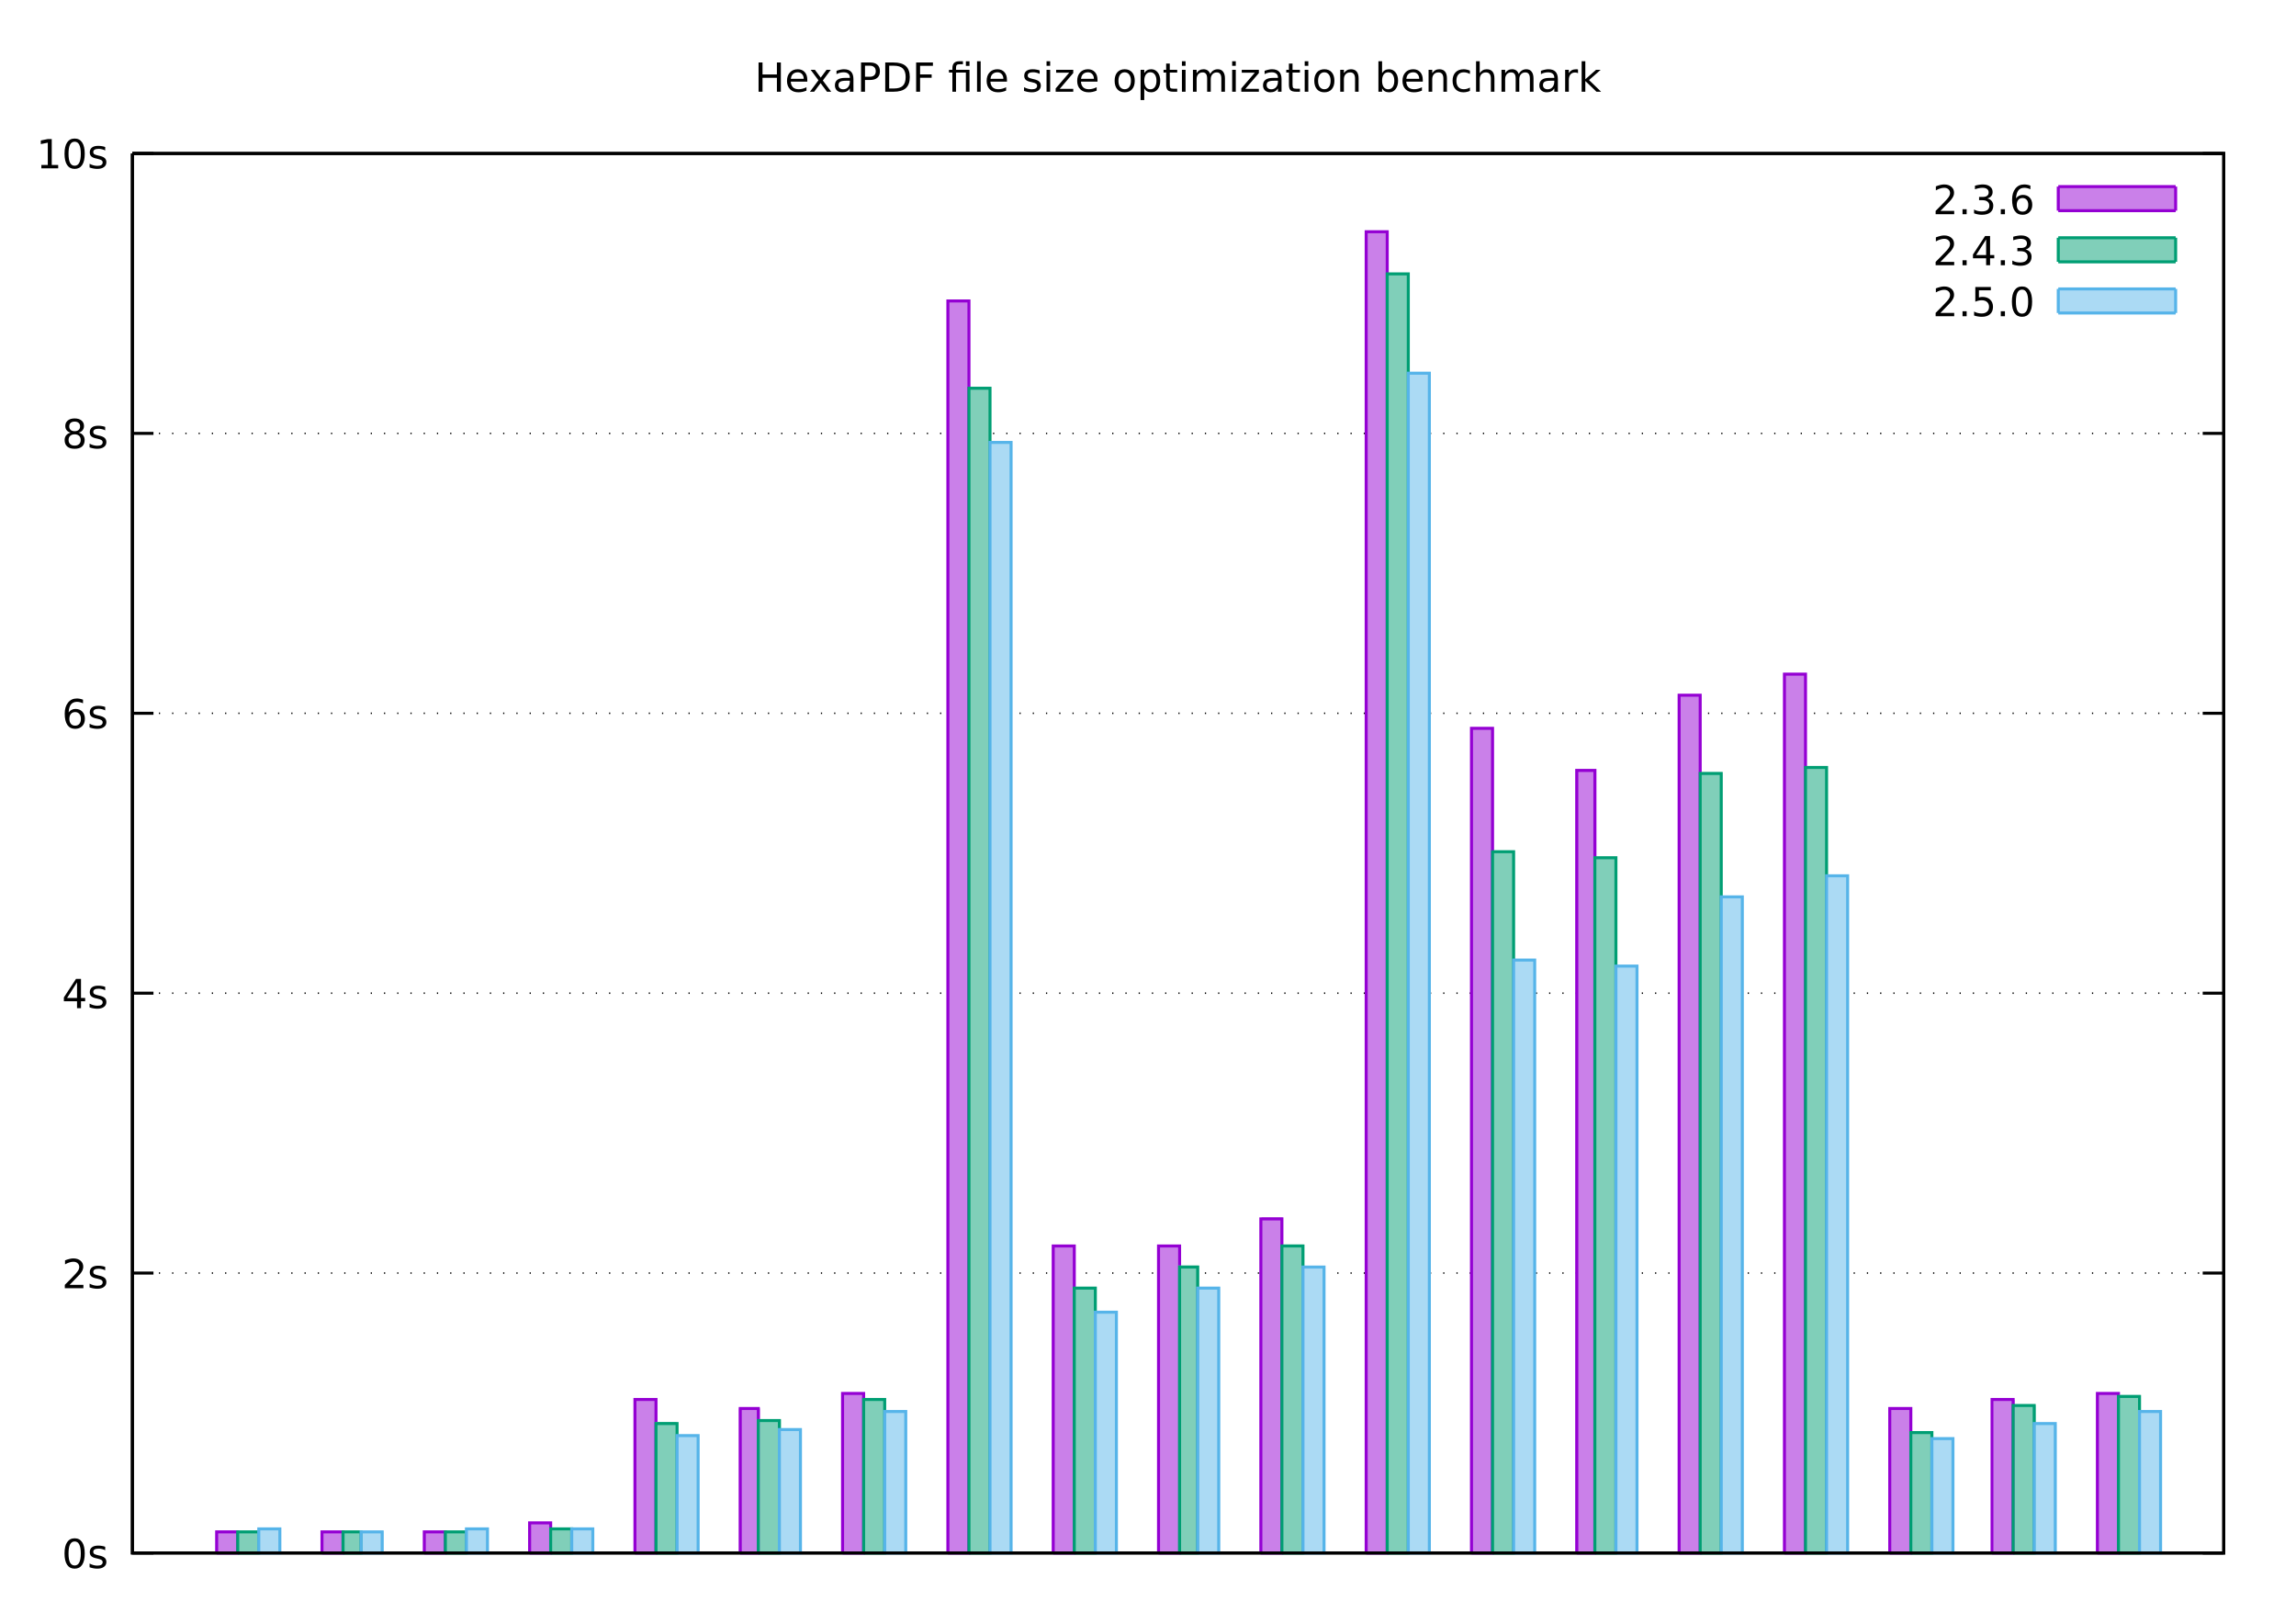 <?xml version="1.0" encoding="UTF-8"?>
<svg xmlns="http://www.w3.org/2000/svg" xmlns:xlink="http://www.w3.org/1999/xlink" width="763pt" height="532pt" viewBox="0 0 763 532" version="1.1">
<defs>
<g>
<symbol overflow="visible" id="glyph0-0">
<path style="stroke:none;" d="M 0.656 2.359 L 0.656 -9.391 L 7.328 -9.391 L 7.328 2.359 Z M 1.406 1.609 L 6.594 1.609 L 6.594 -8.656 L 1.406 -8.656 Z M 1.406 1.609 "/>
</symbol>
<symbol overflow="visible" id="glyph0-1">
<path style="stroke:none;" d="M 4.234 -8.844 C 3.555 -8.844 3.047 -8.508 2.703 -7.844 C 2.367 -7.188 2.203 -6.188 2.203 -4.844 C 2.203 -3.508 2.367 -2.508 2.703 -1.844 C 3.047 -1.188 3.555 -0.859 4.234 -0.859 C 4.922 -0.859 5.43 -1.188 5.766 -1.844 C 6.109 -2.508 6.281 -3.508 6.281 -4.844 C 6.281 -6.188 6.109 -7.188 5.766 -7.844 C 5.43 -8.508 4.922 -8.844 4.234 -8.844 Z M 4.234 -9.891 C 5.328 -9.891 6.16 -9.457 6.734 -8.594 C 7.305 -7.738 7.594 -6.488 7.594 -4.844 C 7.594 -3.207 7.305 -1.957 6.734 -1.094 C 6.16 -0.238 5.328 0.188 4.234 0.188 C 3.148 0.188 2.316 -0.238 1.734 -1.094 C 1.16 -1.957 0.875 -3.207 0.875 -4.844 C 0.875 -6.488 1.16 -7.738 1.734 -8.594 C 2.316 -9.457 3.148 -9.891 4.234 -9.891 Z M 4.234 -9.891 "/>
</symbol>
<symbol overflow="visible" id="glyph0-2">
<path style="stroke:none;" d="M 5.906 -7.078 L 5.906 -5.938 C 5.562 -6.113 5.207 -6.242 4.844 -6.328 C 4.477 -6.422 4.102 -6.469 3.719 -6.469 C 3.125 -6.469 2.676 -6.375 2.375 -6.188 C 2.082 -6.008 1.938 -5.738 1.938 -5.375 C 1.938 -5.094 2.039 -4.875 2.25 -4.719 C 2.469 -4.562 2.895 -4.41 3.531 -4.266 L 3.938 -4.172 C 4.789 -3.984 5.395 -3.723 5.75 -3.391 C 6.113 -3.066 6.297 -2.609 6.297 -2.016 C 6.297 -1.336 6.023 -0.801 5.484 -0.406 C 4.953 -0.008 4.219 0.188 3.281 0.188 C 2.883 0.188 2.473 0.148 2.047 0.078 C 1.629 0.004 1.188 -0.109 0.719 -0.266 L 0.719 -1.5 C 1.164 -1.27 1.602 -1.098 2.031 -0.984 C 2.457 -0.867 2.883 -0.812 3.312 -0.812 C 3.875 -0.812 4.305 -0.906 4.609 -1.094 C 4.91 -1.289 5.062 -1.566 5.062 -1.922 C 5.062 -2.242 4.953 -2.488 4.734 -2.656 C 4.516 -2.832 4.035 -3.004 3.297 -3.172 L 2.875 -3.266 C 2.133 -3.422 1.598 -3.66 1.266 -3.984 C 0.941 -4.305 0.781 -4.75 0.781 -5.312 C 0.781 -6 1.02 -6.531 1.5 -6.906 C 1.988 -7.281 2.68 -7.469 3.578 -7.469 C 4.016 -7.469 4.426 -7.43 4.812 -7.359 C 5.207 -7.297 5.57 -7.203 5.906 -7.078 Z M 5.906 -7.078 "/>
</symbol>
<symbol overflow="visible" id="glyph0-3">
<path style="stroke:none;" d="M 2.562 -1.109 L 7.141 -1.109 L 7.141 0 L 0.969 0 L 0.969 -1.109 C 1.469 -1.617 2.148 -2.305 3.016 -3.172 C 3.879 -4.047 4.422 -4.613 4.641 -4.875 C 5.055 -5.344 5.348 -5.738 5.516 -6.062 C 5.68 -6.395 5.766 -6.719 5.766 -7.031 C 5.766 -7.551 5.582 -7.973 5.219 -8.297 C 4.863 -8.617 4.395 -8.781 3.812 -8.781 C 3.406 -8.781 2.973 -8.707 2.516 -8.562 C 2.055 -8.426 1.566 -8.211 1.047 -7.922 L 1.047 -9.25 C 1.566 -9.457 2.055 -9.613 2.516 -9.719 C 2.984 -9.832 3.406 -9.891 3.781 -9.891 C 4.789 -9.891 5.594 -9.633 6.188 -9.125 C 6.789 -8.625 7.094 -7.957 7.094 -7.125 C 7.094 -6.719 7.016 -6.336 6.859 -5.984 C 6.711 -5.629 6.441 -5.207 6.047 -4.719 C 5.941 -4.594 5.598 -4.227 5.016 -3.625 C 4.43 -3.031 3.613 -2.191 2.562 -1.109 Z M 2.562 -1.109 "/>
</symbol>
<symbol overflow="visible" id="glyph0-4">
<path style="stroke:none;" d="M 5.031 -8.578 L 1.719 -3.391 L 5.031 -3.391 Z M 4.688 -9.719 L 6.344 -9.719 L 6.344 -3.391 L 7.734 -3.391 L 7.734 -2.297 L 6.344 -2.297 L 6.344 0 L 5.031 0 L 5.031 -2.297 L 0.656 -2.297 L 0.656 -3.562 Z M 4.688 -9.719 "/>
</symbol>
<symbol overflow="visible" id="glyph0-5">
<path style="stroke:none;" d="M 4.406 -5.375 C 3.812 -5.375 3.344 -5.172 3 -4.766 C 2.656 -4.367 2.484 -3.82 2.484 -3.125 C 2.484 -2.414 2.656 -1.859 3 -1.453 C 3.344 -1.055 3.812 -0.859 4.406 -0.859 C 4.988 -0.859 5.453 -1.055 5.797 -1.453 C 6.141 -1.859 6.312 -2.414 6.312 -3.125 C 6.312 -3.82 6.141 -4.367 5.797 -4.766 C 5.453 -5.172 4.988 -5.375 4.406 -5.375 Z M 7.016 -9.5 L 7.016 -8.297 C 6.68 -8.453 6.344 -8.57 6 -8.656 C 5.664 -8.738 5.336 -8.781 5.016 -8.781 C 4.141 -8.781 3.473 -8.488 3.016 -7.906 C 2.566 -7.32 2.305 -6.438 2.234 -5.25 C 2.492 -5.625 2.816 -5.91 3.203 -6.109 C 3.586 -6.316 4.016 -6.422 4.484 -6.422 C 5.453 -6.422 6.219 -6.125 6.781 -5.531 C 7.352 -4.938 7.641 -4.133 7.641 -3.125 C 7.641 -2.125 7.344 -1.32 6.75 -0.719 C 6.164 -0.113 5.383 0.188 4.406 0.188 C 3.281 0.188 2.422 -0.238 1.828 -1.094 C 1.234 -1.957 0.938 -3.207 0.938 -4.844 C 0.938 -6.383 1.301 -7.609 2.031 -8.516 C 2.758 -9.43 3.734 -9.891 4.953 -9.891 C 5.285 -9.891 5.617 -9.859 5.953 -9.797 C 6.297 -9.734 6.648 -9.633 7.016 -9.5 Z M 7.016 -9.5 "/>
</symbol>
<symbol overflow="visible" id="glyph0-6">
<path style="stroke:none;" d="M 4.234 -4.609 C 3.609 -4.609 3.113 -4.441 2.75 -4.109 C 2.395 -3.773 2.219 -3.316 2.219 -2.734 C 2.219 -2.148 2.395 -1.691 2.75 -1.359 C 3.113 -1.023 3.609 -0.859 4.234 -0.859 C 4.859 -0.859 5.348 -1.023 5.703 -1.359 C 6.066 -1.691 6.25 -2.148 6.25 -2.734 C 6.25 -3.316 6.07 -3.773 5.719 -4.109 C 5.363 -4.441 4.867 -4.609 4.234 -4.609 Z M 2.922 -5.172 C 2.359 -5.305 1.914 -5.566 1.594 -5.953 C 1.281 -6.348 1.125 -6.82 1.125 -7.375 C 1.125 -8.145 1.398 -8.754 1.953 -9.203 C 2.516 -9.66 3.273 -9.891 4.234 -9.891 C 5.203 -9.891 5.961 -9.66 6.516 -9.203 C 7.066 -8.754 7.344 -8.145 7.344 -7.375 C 7.344 -6.82 7.18 -6.348 6.859 -5.953 C 6.547 -5.566 6.113 -5.305 5.562 -5.172 C 6.195 -5.023 6.688 -4.734 7.031 -4.297 C 7.383 -3.867 7.562 -3.348 7.562 -2.734 C 7.562 -1.797 7.273 -1.07 6.703 -0.562 C 6.129 -0.062 5.305 0.188 4.234 0.188 C 3.16 0.188 2.336 -0.062 1.766 -0.562 C 1.191 -1.07 0.906 -1.797 0.906 -2.734 C 0.906 -3.348 1.082 -3.867 1.438 -4.297 C 1.789 -4.734 2.285 -5.023 2.922 -5.172 Z M 2.438 -7.25 C 2.438 -6.75 2.594 -6.359 2.906 -6.078 C 3.227 -5.797 3.672 -5.656 4.234 -5.656 C 4.797 -5.656 5.238 -5.797 5.562 -6.078 C 5.883 -6.359 6.047 -6.75 6.047 -7.25 C 6.047 -7.75 5.883 -8.141 5.562 -8.422 C 5.238 -8.703 4.797 -8.844 4.234 -8.844 C 3.672 -8.844 3.227 -8.703 2.906 -8.422 C 2.594 -8.141 2.438 -7.75 2.438 -7.25 Z M 2.438 -7.25 "/>
</symbol>
<symbol overflow="visible" id="glyph0-7">
<path style="stroke:none;" d="M 1.656 -1.109 L 3.797 -1.109 L 3.797 -8.516 L 1.469 -8.047 L 1.469 -9.25 L 3.781 -9.719 L 5.109 -9.719 L 5.109 -1.109 L 7.25 -1.109 L 7.25 0 L 1.656 0 Z M 1.656 -1.109 "/>
</symbol>
<symbol overflow="visible" id="glyph0-8">
<path style="stroke:none;" d="M 1.312 -9.719 L 2.625 -9.719 L 2.625 -5.734 L 7.406 -5.734 L 7.406 -9.719 L 8.719 -9.719 L 8.719 0 L 7.406 0 L 7.406 -4.625 L 2.625 -4.625 L 2.625 0 L 1.312 0 Z M 1.312 -9.719 "/>
</symbol>
<symbol overflow="visible" id="glyph0-9">
<path style="stroke:none;" d="M 7.484 -3.938 L 7.484 -3.359 L 1.984 -3.359 C 2.035 -2.535 2.281 -1.906 2.719 -1.469 C 3.164 -1.039 3.789 -0.828 4.594 -0.828 C 5.051 -0.828 5.492 -0.883 5.922 -1 C 6.359 -1.113 6.785 -1.281 7.203 -1.5 L 7.203 -0.375 C 6.773 -0.188 6.336 -0.047 5.891 0.047 C 5.441 0.141 4.984 0.188 4.516 0.188 C 3.348 0.188 2.426 -0.148 1.75 -0.828 C 1.07 -1.504 0.734 -2.422 0.734 -3.578 C 0.734 -4.766 1.055 -5.707 1.703 -6.406 C 2.348 -7.113 3.219 -7.469 4.312 -7.469 C 5.289 -7.469 6.062 -7.148 6.625 -6.516 C 7.195 -5.891 7.484 -5.031 7.484 -3.938 Z M 6.297 -4.297 C 6.285 -4.953 6.098 -5.473 5.734 -5.859 C 5.379 -6.254 4.91 -6.453 4.328 -6.453 C 3.648 -6.453 3.109 -6.258 2.703 -5.875 C 2.305 -5.5 2.082 -4.969 2.031 -4.281 Z M 6.297 -4.297 "/>
</symbol>
<symbol overflow="visible" id="glyph0-10">
<path style="stroke:none;" d="M 7.312 -7.281 L 4.672 -3.734 L 7.453 0 L 6.047 0 L 3.922 -2.859 L 1.797 0 L 0.391 0 L 3.219 -3.812 L 0.625 -7.281 L 2.031 -7.281 L 3.969 -4.688 L 5.906 -7.281 Z M 7.312 -7.281 "/>
</symbol>
<symbol overflow="visible" id="glyph0-11">
<path style="stroke:none;" d="M 4.562 -3.656 C 3.602 -3.656 2.938 -3.547 2.562 -3.328 C 2.188 -3.109 2 -2.734 2 -2.203 C 2 -1.773 2.141 -1.438 2.422 -1.188 C 2.703 -0.938 3.082 -0.812 3.562 -0.812 C 4.227 -0.812 4.758 -1.047 5.156 -1.516 C 5.562 -1.984 5.766 -2.609 5.766 -3.391 L 5.766 -3.656 Z M 6.953 -4.156 L 6.953 0 L 5.766 0 L 5.766 -1.109 C 5.484 -0.66 5.141 -0.332 4.734 -0.125 C 4.328 0.082 3.828 0.188 3.234 0.188 C 2.492 0.188 1.898 -0.02 1.453 -0.438 C 1.016 -0.852 0.797 -1.414 0.797 -2.125 C 0.797 -2.938 1.07 -3.551 1.625 -3.969 C 2.176 -4.383 2.992 -4.594 4.078 -4.594 L 5.766 -4.594 L 5.766 -4.719 C 5.766 -5.27 5.582 -5.695 5.219 -6 C 4.852 -6.301 4.344 -6.453 3.688 -6.453 C 3.27 -6.453 2.863 -6.398 2.469 -6.297 C 2.07 -6.203 1.691 -6.051 1.328 -5.844 L 1.328 -6.953 C 1.766 -7.117 2.191 -7.242 2.609 -7.328 C 3.023 -7.422 3.426 -7.469 3.812 -7.469 C 4.863 -7.469 5.648 -7.191 6.172 -6.641 C 6.691 -6.098 6.953 -5.27 6.953 -4.156 Z M 6.953 -4.156 "/>
</symbol>
<symbol overflow="visible" id="glyph0-12">
<path style="stroke:none;" d="M 2.625 -8.641 L 2.625 -4.984 L 4.281 -4.984 C 4.883 -4.984 5.352 -5.141 5.688 -5.453 C 6.031 -5.773 6.203 -6.227 6.203 -6.812 C 6.203 -7.395 6.031 -7.844 5.688 -8.156 C 5.352 -8.477 4.883 -8.641 4.281 -8.641 Z M 1.312 -9.719 L 4.281 -9.719 C 5.363 -9.719 6.18 -9.469 6.734 -8.969 C 7.297 -8.477 7.578 -7.758 7.578 -6.812 C 7.578 -5.852 7.297 -5.129 6.734 -4.641 C 6.18 -4.148 5.363 -3.906 4.281 -3.906 L 2.625 -3.906 L 2.625 0 L 1.312 0 Z M 1.312 -9.719 "/>
</symbol>
<symbol overflow="visible" id="glyph0-13">
<path style="stroke:none;" d="M 2.625 -8.641 L 2.625 -1.078 L 4.203 -1.078 C 5.547 -1.078 6.531 -1.379 7.156 -1.984 C 7.781 -2.598 8.094 -3.562 8.094 -4.875 C 8.094 -6.164 7.781 -7.113 7.156 -7.719 C 6.531 -8.332 5.547 -8.641 4.203 -8.641 Z M 1.312 -9.719 L 4.016 -9.719 C 5.891 -9.719 7.266 -9.32 8.141 -8.531 C 9.023 -7.75 9.469 -6.531 9.469 -4.875 C 9.469 -3.195 9.023 -1.961 8.141 -1.172 C 7.254 -0.391 5.879 0 4.016 0 L 1.312 0 Z M 1.312 -9.719 "/>
</symbol>
<symbol overflow="visible" id="glyph0-14">
<path style="stroke:none;" d="M 1.312 -9.719 L 6.891 -9.719 L 6.891 -8.609 L 2.625 -8.609 L 2.625 -5.75 L 6.469 -5.75 L 6.469 -4.641 L 2.625 -4.641 L 2.625 0 L 1.312 0 Z M 1.312 -9.719 "/>
</symbol>
<symbol overflow="visible" id="glyph0-15">
<path style="stroke:none;" d=""/>
</symbol>
<symbol overflow="visible" id="glyph0-16">
<path style="stroke:none;" d="M 7.141 -7.281 L 7.141 0 L 5.938 0 L 5.938 -6.359 L 2.656 -6.359 L 2.656 0 L 1.453 0 L 1.453 -6.359 L 0.312 -6.359 L 0.312 -7.281 L 1.453 -7.281 L 1.453 -7.797 C 1.453 -8.586 1.641 -9.172 2.016 -9.547 C 2.391 -9.93 2.961 -10.125 3.734 -10.125 L 4.953 -10.125 L 4.953 -9.125 L 3.797 -9.125 C 3.367 -9.125 3.07 -9.035 2.906 -8.859 C 2.738 -8.691 2.656 -8.383 2.656 -7.938 L 2.656 -7.281 Z M 5.938 -10.109 L 7.141 -10.109 L 7.141 -8.594 L 5.938 -8.594 Z M 5.938 -10.109 "/>
</symbol>
<symbol overflow="visible" id="glyph0-17">
<path style="stroke:none;" d="M 1.25 -10.125 L 2.453 -10.125 L 2.453 0 L 1.25 0 Z M 1.25 -10.125 "/>
</symbol>
<symbol overflow="visible" id="glyph0-18">
<path style="stroke:none;" d="M 1.25 -7.281 L 2.453 -7.281 L 2.453 0 L 1.25 0 Z M 1.25 -10.125 L 2.453 -10.125 L 2.453 -8.609 L 1.25 -8.609 Z M 1.25 -10.125 "/>
</symbol>
<symbol overflow="visible" id="glyph0-19">
<path style="stroke:none;" d="M 0.734 -7.281 L 6.422 -7.281 L 6.422 -6.203 L 1.922 -0.953 L 6.422 -0.953 L 6.422 0 L 0.578 0 L 0.578 -1.094 L 5.078 -6.328 L 0.734 -6.328 Z M 0.734 -7.281 "/>
</symbol>
<symbol overflow="visible" id="glyph0-20">
<path style="stroke:none;" d="M 4.078 -6.453 C 3.441 -6.453 2.938 -6.203 2.562 -5.703 C 2.188 -5.203 2 -4.516 2 -3.641 C 2 -2.766 2.18 -2.078 2.547 -1.578 C 2.922 -1.078 3.43 -0.828 4.078 -0.828 C 4.711 -0.828 5.219 -1.078 5.594 -1.578 C 5.969 -2.086 6.156 -2.773 6.156 -3.641 C 6.156 -4.504 5.969 -5.188 5.594 -5.688 C 5.219 -6.195 4.711 -6.453 4.078 -6.453 Z M 4.078 -7.469 C 5.117 -7.469 5.938 -7.129 6.531 -6.453 C 7.125 -5.773 7.422 -4.836 7.422 -3.641 C 7.422 -2.441 7.125 -1.504 6.531 -0.828 C 5.938 -0.148 5.117 0.188 4.078 0.188 C 3.035 0.188 2.219 -0.148 1.625 -0.828 C 1.031 -1.504 0.734 -2.441 0.734 -3.641 C 0.734 -4.836 1.031 -5.773 1.625 -6.453 C 2.219 -7.129 3.035 -7.469 4.078 -7.469 Z M 4.078 -7.469 "/>
</symbol>
<symbol overflow="visible" id="glyph0-21">
<path style="stroke:none;" d="M 2.422 -1.094 L 2.422 2.766 L 1.203 2.766 L 1.203 -7.281 L 2.422 -7.281 L 2.422 -6.188 C 2.672 -6.613 2.984 -6.93 3.359 -7.141 C 3.742 -7.359 4.207 -7.469 4.75 -7.469 C 5.633 -7.469 6.352 -7.113 6.906 -6.406 C 7.457 -5.707 7.734 -4.785 7.734 -3.641 C 7.734 -2.492 7.457 -1.566 6.906 -0.859 C 6.352 -0.16 5.633 0.188 4.75 0.188 C 4.207 0.188 3.742 0.082 3.359 -0.125 C 2.984 -0.332 2.672 -0.656 2.422 -1.094 Z M 6.484 -3.641 C 6.484 -4.516 6.301 -5.203 5.938 -5.703 C 5.582 -6.211 5.086 -6.469 4.453 -6.469 C 3.816 -6.469 3.316 -6.211 2.953 -5.703 C 2.598 -5.203 2.422 -4.516 2.422 -3.641 C 2.422 -2.754 2.598 -2.062 2.953 -1.562 C 3.316 -1.062 3.816 -0.812 4.453 -0.812 C 5.086 -0.812 5.582 -1.062 5.938 -1.562 C 6.301 -2.062 6.484 -2.754 6.484 -3.641 Z M 6.484 -3.641 "/>
</symbol>
<symbol overflow="visible" id="glyph0-22">
<path style="stroke:none;" d="M 2.438 -9.359 L 2.438 -7.281 L 4.906 -7.281 L 4.906 -6.359 L 2.438 -6.359 L 2.438 -2.406 C 2.438 -1.812 2.516 -1.426 2.672 -1.25 C 2.836 -1.082 3.172 -1 3.672 -1 L 4.906 -1 L 4.906 0 L 3.672 0 C 2.754 0 2.117 -0.172 1.766 -0.516 C 1.41 -0.859 1.234 -1.488 1.234 -2.406 L 1.234 -6.359 L 0.359 -6.359 L 0.359 -7.281 L 1.234 -7.281 L 1.234 -9.359 Z M 2.438 -9.359 "/>
</symbol>
<symbol overflow="visible" id="glyph0-23">
<path style="stroke:none;" d="M 6.938 -5.891 C 7.227 -6.43 7.582 -6.828 8 -7.078 C 8.414 -7.336 8.906 -7.469 9.469 -7.469 C 10.227 -7.469 10.812 -7.203 11.219 -6.672 C 11.633 -6.141 11.844 -5.383 11.844 -4.406 L 11.844 0 L 10.641 0 L 10.641 -4.359 C 10.641 -5.055 10.516 -5.57 10.266 -5.906 C 10.023 -6.25 9.648 -6.422 9.141 -6.422 C 8.523 -6.422 8.035 -6.211 7.672 -5.797 C 7.305 -5.391 7.125 -4.832 7.125 -4.125 L 7.125 0 L 5.922 0 L 5.922 -4.359 C 5.922 -5.066 5.797 -5.586 5.547 -5.922 C 5.305 -6.254 4.926 -6.422 4.406 -6.422 C 3.801 -6.422 3.316 -6.211 2.953 -5.797 C 2.598 -5.391 2.422 -4.832 2.422 -4.125 L 2.422 0 L 1.203 0 L 1.203 -7.281 L 2.422 -7.281 L 2.422 -6.156 C 2.691 -6.602 3.016 -6.93 3.391 -7.141 C 3.773 -7.359 4.227 -7.469 4.75 -7.469 C 5.281 -7.469 5.734 -7.332 6.109 -7.062 C 6.484 -6.789 6.758 -6.398 6.938 -5.891 Z M 6.938 -5.891 "/>
</symbol>
<symbol overflow="visible" id="glyph0-24">
<path style="stroke:none;" d="M 7.312 -4.406 L 7.312 0 L 6.125 0 L 6.125 -4.359 C 6.125 -5.047 5.988 -5.562 5.719 -5.906 C 5.445 -6.25 5.039 -6.422 4.5 -6.422 C 3.852 -6.422 3.344 -6.211 2.969 -5.797 C 2.602 -5.391 2.422 -4.832 2.422 -4.125 L 2.422 0 L 1.203 0 L 1.203 -7.281 L 2.422 -7.281 L 2.422 -6.156 C 2.703 -6.594 3.035 -6.922 3.422 -7.141 C 3.816 -7.359 4.266 -7.469 4.766 -7.469 C 5.609 -7.469 6.242 -7.207 6.672 -6.688 C 7.098 -6.164 7.312 -5.406 7.312 -4.406 Z M 7.312 -4.406 "/>
</symbol>
<symbol overflow="visible" id="glyph0-25">
<path style="stroke:none;" d="M 6.484 -3.641 C 6.484 -4.516 6.301 -5.203 5.938 -5.703 C 5.582 -6.211 5.086 -6.469 4.453 -6.469 C 3.816 -6.469 3.316 -6.211 2.953 -5.703 C 2.598 -5.203 2.422 -4.516 2.422 -3.641 C 2.422 -2.754 2.598 -2.062 2.953 -1.562 C 3.316 -1.062 3.816 -0.812 4.453 -0.812 C 5.086 -0.812 5.582 -1.062 5.938 -1.562 C 6.301 -2.062 6.484 -2.754 6.484 -3.641 Z M 2.422 -6.188 C 2.672 -6.613 2.984 -6.93 3.359 -7.141 C 3.742 -7.359 4.207 -7.469 4.75 -7.469 C 5.633 -7.469 6.352 -7.113 6.906 -6.406 C 7.457 -5.707 7.734 -4.785 7.734 -3.641 C 7.734 -2.492 7.457 -1.566 6.906 -0.859 C 6.352 -0.16 5.633 0.188 4.75 0.188 C 4.207 0.188 3.742 0.082 3.359 -0.125 C 2.984 -0.332 2.672 -0.656 2.422 -1.094 L 2.422 0 L 1.203 0 L 1.203 -10.125 L 2.422 -10.125 Z M 2.422 -6.188 "/>
</symbol>
<symbol overflow="visible" id="glyph0-26">
<path style="stroke:none;" d="M 6.5 -7.016 L 6.5 -5.891 C 6.164 -6.078 5.828 -6.219 5.484 -6.312 C 5.141 -6.406 4.797 -6.453 4.453 -6.453 C 3.672 -6.453 3.066 -6.203 2.641 -5.703 C 2.211 -5.211 2 -4.523 2 -3.641 C 2 -2.742 2.211 -2.051 2.641 -1.562 C 3.066 -1.07 3.672 -0.828 4.453 -0.828 C 4.797 -0.828 5.141 -0.875 5.484 -0.969 C 5.828 -1.062 6.164 -1.203 6.5 -1.391 L 6.5 -0.281 C 6.164 -0.125 5.816 -0.008 5.453 0.062 C 5.098 0.145 4.723 0.188 4.328 0.188 C 3.223 0.188 2.348 -0.156 1.703 -0.844 C 1.055 -1.531 0.734 -2.461 0.734 -3.641 C 0.734 -4.828 1.055 -5.758 1.703 -6.438 C 2.359 -7.125 3.258 -7.469 4.406 -7.469 C 4.77 -7.469 5.125 -7.426 5.469 -7.344 C 5.82 -7.27 6.164 -7.16 6.5 -7.016 Z M 6.5 -7.016 "/>
</symbol>
<symbol overflow="visible" id="glyph0-27">
<path style="stroke:none;" d="M 7.312 -4.406 L 7.312 0 L 6.125 0 L 6.125 -4.359 C 6.125 -5.047 5.988 -5.562 5.719 -5.906 C 5.445 -6.25 5.039 -6.422 4.5 -6.422 C 3.852 -6.422 3.344 -6.211 2.969 -5.797 C 2.602 -5.391 2.422 -4.832 2.422 -4.125 L 2.422 0 L 1.203 0 L 1.203 -10.125 L 2.422 -10.125 L 2.422 -6.156 C 2.703 -6.594 3.035 -6.922 3.422 -7.141 C 3.816 -7.359 4.266 -7.469 4.766 -7.469 C 5.609 -7.469 6.242 -7.207 6.672 -6.688 C 7.098 -6.164 7.312 -5.406 7.312 -4.406 Z M 7.312 -4.406 "/>
</symbol>
<symbol overflow="visible" id="glyph0-28">
<path style="stroke:none;" d="M 5.484 -6.172 C 5.348 -6.242 5.195 -6.297 5.031 -6.328 C 4.875 -6.367 4.703 -6.391 4.516 -6.391 C 3.836 -6.391 3.316 -6.172 2.953 -5.734 C 2.598 -5.297 2.422 -4.664 2.422 -3.844 L 2.422 0 L 1.203 0 L 1.203 -7.281 L 2.422 -7.281 L 2.422 -6.156 C 2.672 -6.594 2.992 -6.922 3.391 -7.141 C 3.797 -7.359 4.289 -7.469 4.875 -7.469 C 4.945 -7.469 5.035 -7.461 5.141 -7.453 C 5.242 -7.441 5.352 -7.426 5.469 -7.406 Z M 5.484 -6.172 "/>
</symbol>
<symbol overflow="visible" id="glyph0-29">
<path style="stroke:none;" d="M 1.203 -10.125 L 2.422 -10.125 L 2.422 -4.141 L 5.984 -7.281 L 7.516 -7.281 L 3.656 -3.875 L 7.672 0 L 6.125 0 L 2.422 -3.562 L 2.422 0 L 1.203 0 Z M 1.203 -10.125 "/>
</symbol>
<symbol overflow="visible" id="glyph0-30">
<path style="stroke:none;" d="M 1.422 -1.656 L 2.797 -1.656 L 2.797 0 L 1.422 0 Z M 1.422 -1.656 "/>
</symbol>
<symbol overflow="visible" id="glyph0-31">
<path style="stroke:none;" d="M 5.406 -5.234 C 6.039 -5.098 6.531 -4.816 6.875 -4.391 C 7.227 -3.973 7.406 -3.453 7.406 -2.828 C 7.406 -1.867 7.078 -1.125 6.422 -0.594 C 5.766 -0.07 4.828 0.188 3.609 0.188 C 3.203 0.188 2.781 0.145 2.344 0.062 C 1.914 -0.008 1.473 -0.129 1.016 -0.297 L 1.016 -1.562 C 1.379 -1.352 1.773 -1.191 2.203 -1.078 C 2.641 -0.973 3.098 -0.922 3.578 -0.922 C 4.398 -0.922 5.023 -1.082 5.453 -1.406 C 5.891 -1.727 6.109 -2.203 6.109 -2.828 C 6.109 -3.398 5.906 -3.848 5.5 -4.172 C 5.102 -4.492 4.547 -4.656 3.828 -4.656 L 2.688 -4.656 L 2.688 -5.734 L 3.875 -5.734 C 4.52 -5.734 5.016 -5.863 5.359 -6.125 C 5.703 -6.383 5.875 -6.754 5.875 -7.234 C 5.875 -7.734 5.695 -8.113 5.344 -8.375 C 4.988 -8.645 4.484 -8.781 3.828 -8.781 C 3.461 -8.781 3.07 -8.738 2.656 -8.656 C 2.25 -8.582 1.801 -8.461 1.312 -8.297 L 1.312 -9.469 C 1.812 -9.613 2.273 -9.719 2.703 -9.781 C 3.141 -9.852 3.551 -9.891 3.938 -9.891 C 4.938 -9.891 5.727 -9.66 6.312 -9.203 C 6.895 -8.754 7.188 -8.145 7.188 -7.375 C 7.188 -6.832 7.031 -6.375 6.719 -6 C 6.414 -5.633 5.977 -5.379 5.406 -5.234 Z M 5.406 -5.234 "/>
</symbol>
<symbol overflow="visible" id="glyph0-32">
<path style="stroke:none;" d="M 1.438 -9.719 L 6.594 -9.719 L 6.594 -8.609 L 2.641 -8.609 L 2.641 -6.234 C 2.828 -6.297 3.016 -6.344 3.203 -6.375 C 3.398 -6.406 3.594 -6.422 3.781 -6.422 C 4.875 -6.422 5.734 -6.125 6.359 -5.531 C 6.992 -4.938 7.312 -4.133 7.312 -3.125 C 7.312 -2.07 6.984 -1.254 6.328 -0.672 C 5.68 -0.098 4.766 0.188 3.578 0.188 C 3.172 0.188 2.754 0.148 2.328 0.078 C 1.91 0.016 1.477 -0.086 1.031 -0.234 L 1.031 -1.547 C 1.414 -1.336 1.816 -1.18 2.234 -1.078 C 2.648 -0.973 3.094 -0.922 3.562 -0.922 C 4.312 -0.922 4.906 -1.117 5.344 -1.516 C 5.781 -1.91 6 -2.445 6 -3.125 C 6 -3.789 5.781 -4.32 5.344 -4.719 C 4.906 -5.113 4.312 -5.312 3.562 -5.312 C 3.207 -5.312 2.852 -5.27 2.5 -5.188 C 2.156 -5.113 1.801 -4.992 1.438 -4.828 Z M 1.438 -9.719 "/>
</symbol>
</g>
</defs>
<g id="surface53941">
<rect x="0" y="0" width="763" height="532" style="fill:rgb(100%,100%,100%);fill-opacity:1;stroke:none;"/>
<path style="fill:none;stroke-width:10;stroke-linecap:butt;stroke-linejoin:miter;stroke:rgb(0%,0%,0%);stroke-opacity:1;stroke-dasharray:8,80;stroke-miterlimit:10;" d="M 880 10320 L 14780 10320 " transform="matrix(0.05,0,0,0.05,0,0)"/>
<path style="fill:none;stroke-width:20;stroke-linecap:butt;stroke-linejoin:miter;stroke:rgb(0%,0%,0%);stroke-opacity:1;stroke-miterlimit:10;" d="M 880 10320 L 1020 10320 " transform="matrix(0.05,0,0,0.05,0,0)"/>
<path style="fill:none;stroke-width:20;stroke-linecap:butt;stroke-linejoin:miter;stroke:rgb(0%,0%,0%);stroke-opacity:1;stroke-miterlimit:10;" d="M 14780 10320 L 14640 10320 " transform="matrix(0.05,0,0,0.05,0,0)"/>
<g style="fill:rgb(0%,0%,0%);fill-opacity:1;">
  <use xlink:href="#glyph0-1" x="20.57" y="521.024"/>
  <use xlink:href="#glyph0-2" x="29.053" y="521.024"/>
</g>
<path style="fill:none;stroke-width:10;stroke-linecap:butt;stroke-linejoin:miter;stroke:rgb(0%,0%,0%);stroke-opacity:1;stroke-dasharray:8,80;stroke-miterlimit:10;" d="M 880 8460 L 14780 8460 " transform="matrix(0.05,0,0,0.05,0,0)"/>
<path style="fill:none;stroke-width:20;stroke-linecap:butt;stroke-linejoin:miter;stroke:rgb(0%,0%,0%);stroke-opacity:1;stroke-miterlimit:10;" d="M 880 8460 L 1020 8460 " transform="matrix(0.05,0,0,0.05,0,0)"/>
<path style="fill:none;stroke-width:20;stroke-linecap:butt;stroke-linejoin:miter;stroke:rgb(0%,0%,0%);stroke-opacity:1;stroke-miterlimit:10;" d="M 14780 8460 L 14640 8460 " transform="matrix(0.05,0,0,0.05,0,0)"/>
<g style="fill:rgb(0%,0%,0%);fill-opacity:1;">
  <use xlink:href="#glyph0-3" x="20.57" y="428.024"/>
  <use xlink:href="#glyph0-2" x="29.053" y="428.024"/>
</g>
<path style="fill:none;stroke-width:10;stroke-linecap:butt;stroke-linejoin:miter;stroke:rgb(0%,0%,0%);stroke-opacity:1;stroke-dasharray:8,80;stroke-miterlimit:10;" d="M 880 6600 L 14780 6600 " transform="matrix(0.05,0,0,0.05,0,0)"/>
<path style="fill:none;stroke-width:20;stroke-linecap:butt;stroke-linejoin:miter;stroke:rgb(0%,0%,0%);stroke-opacity:1;stroke-miterlimit:10;" d="M 880 6600 L 1020 6600 " transform="matrix(0.05,0,0,0.05,0,0)"/>
<path style="fill:none;stroke-width:20;stroke-linecap:butt;stroke-linejoin:miter;stroke:rgb(0%,0%,0%);stroke-opacity:1;stroke-miterlimit:10;" d="M 14780 6600 L 14640 6600 " transform="matrix(0.05,0,0,0.05,0,0)"/>
<g style="fill:rgb(0%,0%,0%);fill-opacity:1;">
  <use xlink:href="#glyph0-4" x="20.57" y="334.978"/>
  <use xlink:href="#glyph0-2" x="29.053" y="334.978"/>
</g>
<path style="fill:none;stroke-width:10;stroke-linecap:butt;stroke-linejoin:miter;stroke:rgb(0%,0%,0%);stroke-opacity:1;stroke-dasharray:8,80;stroke-miterlimit:10;" d="M 880 4740 L 14780 4740 " transform="matrix(0.05,0,0,0.05,0,0)"/>
<path style="fill:none;stroke-width:20;stroke-linecap:butt;stroke-linejoin:miter;stroke:rgb(0%,0%,0%);stroke-opacity:1;stroke-miterlimit:10;" d="M 880 4740 L 1020 4740 " transform="matrix(0.05,0,0,0.05,0,0)"/>
<path style="fill:none;stroke-width:20;stroke-linecap:butt;stroke-linejoin:miter;stroke:rgb(0%,0%,0%);stroke-opacity:1;stroke-miterlimit:10;" d="M 14780 4740 L 14640 4740 " transform="matrix(0.05,0,0,0.05,0,0)"/>
<g style="fill:rgb(0%,0%,0%);fill-opacity:1;">
  <use xlink:href="#glyph0-5" x="20.57" y="241.978"/>
  <use xlink:href="#glyph0-2" x="29.053" y="241.978"/>
</g>
<path style="fill:none;stroke-width:10;stroke-linecap:butt;stroke-linejoin:miter;stroke:rgb(0%,0%,0%);stroke-opacity:1;stroke-dasharray:8,80;stroke-miterlimit:10;" d="M 880 2880 L 14780 2880 " transform="matrix(0.05,0,0,0.05,0,0)"/>
<path style="fill:none;stroke-width:20;stroke-linecap:butt;stroke-linejoin:miter;stroke:rgb(0%,0%,0%);stroke-opacity:1;stroke-miterlimit:10;" d="M 880 2880 L 1020 2880 " transform="matrix(0.05,0,0,0.05,0,0)"/>
<path style="fill:none;stroke-width:20;stroke-linecap:butt;stroke-linejoin:miter;stroke:rgb(0%,0%,0%);stroke-opacity:1;stroke-miterlimit:10;" d="M 14780 2880 L 14640 2880 " transform="matrix(0.05,0,0,0.05,0,0)"/>
<g style="fill:rgb(0%,0%,0%);fill-opacity:1;">
  <use xlink:href="#glyph0-6" x="20.57" y="148.927"/>
  <use xlink:href="#glyph0-2" x="29.053" y="148.927"/>
</g>
<path style="fill:none;stroke-width:10;stroke-linecap:butt;stroke-linejoin:miter;stroke:rgb(0%,0%,0%);stroke-opacity:1;stroke-dasharray:8,80;stroke-miterlimit:10;" d="M 880 1020 L 14780 1020 " transform="matrix(0.05,0,0,0.05,0,0)"/>
<path style="fill:none;stroke-width:20;stroke-linecap:butt;stroke-linejoin:miter;stroke:rgb(0%,0%,0%);stroke-opacity:1;stroke-miterlimit:10;" d="M 880 1020 L 1020 1020 " transform="matrix(0.05,0,0,0.05,0,0)"/>
<path style="fill:none;stroke-width:20;stroke-linecap:butt;stroke-linejoin:miter;stroke:rgb(0%,0%,0%);stroke-opacity:1;stroke-miterlimit:10;" d="M 14780 1020 L 14640 1020 " transform="matrix(0.05,0,0,0.05,0,0)"/>
<g style="fill:rgb(0%,0%,0%);fill-opacity:1;">
  <use xlink:href="#glyph0-7" x="12.086" y="55.927"/>
  <use xlink:href="#glyph0-1" x="20.569" y="55.927"/>
  <use xlink:href="#glyph0-2" x="29.052" y="55.927"/>
</g>
<path style="fill:none;stroke-width:20;stroke-linecap:butt;stroke-linejoin:miter;stroke:rgb(0%,0%,0%);stroke-opacity:1;stroke-miterlimit:10;" d="M 880 1020 L 880 10320 L 14780 10320 L 14780 1020 L 880 1020 " transform="matrix(0.05,0,0,0.05,0,0)"/>
<g style="fill:rgb(0%,0%,0%);fill-opacity:1;">
  <use xlink:href="#glyph0-8" x="250.773" y="30.478"/>
  <use xlink:href="#glyph0-9" x="260.799" y="30.478"/>
  <use xlink:href="#glyph0-10" x="268.768" y="30.478"/>
  <use xlink:href="#glyph0-11" x="276.658" y="30.478"/>
  <use xlink:href="#glyph0-12" x="284.829" y="30.478"/>
  <use xlink:href="#glyph0-13" x="292.869" y="30.478"/>
  <use xlink:href="#glyph0-14" x="303.136" y="30.478"/>
  <use xlink:href="#glyph0-15" x="310.805" y="30.478"/>
  <use xlink:href="#glyph0-16" x="315.043" y="30.478"/>
  <use xlink:href="#glyph0-17" x="323.441" y="30.478"/>
  <use xlink:href="#glyph0-9" x="327.145" y="30.478"/>
  <use xlink:href="#glyph0-15" x="335.348" y="30.478"/>
  <use xlink:href="#glyph0-2" x="339.587" y="30.478"/>
  <use xlink:href="#glyph0-18" x="346.533" y="30.478"/>
  <use xlink:href="#glyph0-19" x="350.237" y="30.478"/>
  <use xlink:href="#glyph0-9" x="357.236" y="30.478"/>
  <use xlink:href="#glyph0-15" x="365.439" y="30.478"/>
  <use xlink:href="#glyph0-20" x="369.677" y="30.478"/>
  <use xlink:href="#glyph0-21" x="377.834" y="30.478"/>
  <use xlink:href="#glyph0-22" x="386.298" y="30.478"/>
  <use xlink:href="#glyph0-18" x="391.525" y="30.478"/>
  <use xlink:href="#glyph0-23" x="395.23" y="30.478"/>
  <use xlink:href="#glyph0-18" x="408.218" y="30.478"/>
  <use xlink:href="#glyph0-19" x="411.922" y="30.478"/>
  <use xlink:href="#glyph0-11" x="418.921" y="30.478"/>
  <use xlink:href="#glyph0-22" x="427.091" y="30.478"/>
  <use xlink:href="#glyph0-18" x="432.319" y="30.478"/>
  <use xlink:href="#glyph0-20" x="436.023" y="30.478"/>
  <use xlink:href="#glyph0-24" x="444.18" y="30.478"/>
  <use xlink:href="#glyph0-15" x="452.631" y="30.478"/>
  <use xlink:href="#glyph0-25" x="456.869" y="30.478"/>
  <use xlink:href="#glyph0-9" x="465.332" y="30.478"/>
  <use xlink:href="#glyph0-24" x="473.535" y="30.478"/>
  <use xlink:href="#glyph0-26" x="481.985" y="30.478"/>
  <use xlink:href="#glyph0-27" x="489.316" y="30.478"/>
  <use xlink:href="#glyph0-23" x="497.766" y="30.478"/>
  <use xlink:href="#glyph0-11" x="510.754" y="30.478"/>
  <use xlink:href="#glyph0-28" x="518.925" y="30.478"/>
  <use xlink:href="#glyph0-29" x="524.406" y="30.478"/>
</g>
<g style="fill:rgb(0%,0%,0%);fill-opacity:1;">
  <use xlink:href="#glyph0-3" x="642.273" y="71.177"/>
  <use xlink:href="#glyph0-30" x="650.756" y="71.177"/>
  <use xlink:href="#glyph0-31" x="654.994" y="71.177"/>
  <use xlink:href="#glyph0-30" x="663.477" y="71.177"/>
  <use xlink:href="#glyph0-5" x="667.716" y="71.177"/>
</g>
<path style=" stroke:none;fill-rule:nonzero;fill:rgb(79.02%,50%,91.373%);fill-opacity:1;" d="M 684.199 70.352 L 684.199 61.902 L 722.949 61.902 L 722.949 70.352 Z M 684.199 70.352 "/>
<path style="fill:none;stroke-width:20;stroke-linecap:butt;stroke-linejoin:miter;stroke:rgb(58.039%,0%,82.745%);stroke-opacity:1;stroke-miterlimit:10;" d="M 13680 1400 L 14460 1400 " transform="matrix(0.05,0,0,0.05,0,0)"/>
<path style="fill:none;stroke-width:20;stroke-linecap:butt;stroke-linejoin:miter;stroke:rgb(58.039%,0%,82.745%);stroke-opacity:1;stroke-miterlimit:10;" d="M 14460 1400 L 14460 1240 " transform="matrix(0.05,0,0,0.05,0,0)"/>
<path style="fill:none;stroke-width:20;stroke-linecap:butt;stroke-linejoin:miter;stroke:rgb(58.039%,0%,82.745%);stroke-opacity:1;stroke-miterlimit:10;" d="M 14460 1240 L 13680 1240 " transform="matrix(0.05,0,0,0.05,0,0)"/>
<path style="fill:none;stroke-width:20;stroke-linecap:butt;stroke-linejoin:miter;stroke:rgb(58.039%,0%,82.745%);stroke-opacity:1;stroke-miterlimit:10;" d="M 13680 1240 L 13680 1400 " transform="matrix(0.05,0,0,0.05,0,0)"/>
<path style=" stroke:none;fill-rule:nonzero;fill:rgb(79.02%,50%,91.373%);fill-opacity:1;" d="M 71.801 516 L 71.801 508.602 L 78.801 508.602 L 78.801 516 Z M 71.801 516 "/>
<path style="fill:none;stroke-width:20;stroke-linecap:butt;stroke-linejoin:miter;stroke:rgb(58.039%,0%,82.745%);stroke-opacity:1;stroke-miterlimit:10;" d="M 1440 10320 L 1440 10180 L 1580 10180 L 1580 10320 L 1440 10320 " transform="matrix(0.05,0,0,0.05,0,0)"/>
<path style=" stroke:none;fill-rule:nonzero;fill:rgb(79.02%,50%,91.373%);fill-opacity:1;" d="M 106.551 516 L 106.551 508.949 L 113.551 508.949 L 113.551 516 Z M 106.551 516 "/>
<path style="fill:none;stroke-width:20;stroke-linecap:butt;stroke-linejoin:miter;stroke:rgb(58.039%,0%,82.745%);stroke-opacity:1;stroke-miterlimit:10;" d="M 2140 10320 L 2140 10180 L 2280 10180 L 2280 10320 L 2140 10320 " transform="matrix(0.05,0,0,0.05,0,0)"/>
<path style=" stroke:none;fill-rule:nonzero;fill:rgb(79.02%,50%,91.373%);fill-opacity:1;" d="M 141.301 516 L 141.301 508.699 L 148.301 508.699 L 148.301 516 Z M 141.301 516 "/>
<path style="fill:none;stroke-width:20;stroke-linecap:butt;stroke-linejoin:miter;stroke:rgb(58.039%,0%,82.745%);stroke-opacity:1;stroke-miterlimit:10;" d="M 2820 10320 L 2820 10180 L 2960 10180 L 2960 10320 L 2820 10320 " transform="matrix(0.05,0,0,0.05,0,0)"/>
<path style=" stroke:none;fill-rule:nonzero;fill:rgb(79.02%,50%,91.373%);fill-opacity:1;" d="M 176.051 516 L 176.051 506.25 L 183.051 506.25 L 183.051 516 Z M 176.051 516 "/>
<path style="fill:none;stroke-width:20;stroke-linecap:butt;stroke-linejoin:miter;stroke:rgb(58.039%,0%,82.745%);stroke-opacity:1;stroke-miterlimit:10;" d="M 3520 10320 L 3520 10120 L 3660 10120 L 3660 10320 L 3520 10320 " transform="matrix(0.05,0,0,0.05,0,0)"/>
<path style=" stroke:none;fill-rule:nonzero;fill:rgb(79.02%,50%,91.373%);fill-opacity:1;" d="M 210.801 516 L 210.801 465.102 L 217.801 465.102 L 217.801 516 Z M 210.801 516 "/>
<path style="fill:none;stroke-width:20;stroke-linecap:butt;stroke-linejoin:miter;stroke:rgb(58.039%,0%,82.745%);stroke-opacity:1;stroke-miterlimit:10;" d="M 4220 10320 L 4220 9300 L 4360 9300 L 4360 10320 L 4220 10320 " transform="matrix(0.05,0,0,0.05,0,0)"/>
<path style=" stroke:none;fill-rule:nonzero;fill:rgb(79.02%,50%,91.373%);fill-opacity:1;" d="M 245.551 516 L 245.551 467.949 L 252.551 467.949 L 252.551 516 Z M 245.551 516 "/>
<path style="fill:none;stroke-width:20;stroke-linecap:butt;stroke-linejoin:miter;stroke:rgb(58.039%,0%,82.745%);stroke-opacity:1;stroke-miterlimit:10;" d="M 4920 10320 L 4920 9360 L 5040 9360 L 5040 10320 L 4920 10320 " transform="matrix(0.05,0,0,0.05,0,0)"/>
<path style=" stroke:none;fill-rule:nonzero;fill:rgb(79.02%,50%,91.373%);fill-opacity:1;" d="M 280.301 516 L 280.301 463.051 L 287.301 463.051 L 287.301 516 Z M 280.301 516 "/>
<path style="fill:none;stroke-width:20;stroke-linecap:butt;stroke-linejoin:miter;stroke:rgb(58.039%,0%,82.745%);stroke-opacity:1;stroke-miterlimit:10;" d="M 5600 10320 L 5600 9260 L 5740 9260 L 5740 10320 L 5600 10320 " transform="matrix(0.05,0,0,0.05,0,0)"/>
<path style=" stroke:none;fill-rule:nonzero;fill:rgb(79.02%,50%,91.373%);fill-opacity:1;" d="M 315.051 516 L 315.051 100.25 L 322.051 100.25 L 322.051 516 Z M 315.051 516 "/>
<path style="fill:none;stroke-width:20;stroke-linecap:butt;stroke-linejoin:miter;stroke:rgb(58.039%,0%,82.745%);stroke-opacity:1;stroke-miterlimit:10;" d="M 6300 10320 L 6300 2000 L 6440 2000 L 6440 10320 L 6300 10320 " transform="matrix(0.05,0,0,0.05,0,0)"/>
<path style=" stroke:none;fill-rule:nonzero;fill:rgb(79.02%,50%,91.373%);fill-opacity:1;" d="M 349.801 516 L 349.801 414 L 356.801 414 L 356.801 516 Z M 349.801 516 "/>
<path style="fill:none;stroke-width:20;stroke-linecap:butt;stroke-linejoin:miter;stroke:rgb(58.039%,0%,82.745%);stroke-opacity:1;stroke-miterlimit:10;" d="M 7000 10320 L 7000 8280 L 7140 8280 L 7140 10320 L 7000 10320 " transform="matrix(0.05,0,0,0.05,0,0)"/>
<path style=" stroke:none;fill-rule:nonzero;fill:rgb(79.02%,50%,91.373%);fill-opacity:1;" d="M 384.551 516 L 384.551 413.898 L 391.551 413.898 L 391.551 516 Z M 384.551 516 "/>
<path style="fill:none;stroke-width:20;stroke-linecap:butt;stroke-linejoin:miter;stroke:rgb(58.039%,0%,82.745%);stroke-opacity:1;stroke-miterlimit:10;" d="M 7700 10320 L 7700 8280 L 7840 8280 L 7840 10320 L 7700 10320 " transform="matrix(0.05,0,0,0.05,0,0)"/>
<path style=" stroke:none;fill-rule:nonzero;fill:rgb(79.02%,50%,91.373%);fill-opacity:1;" d="M 419.25 516 L 419.25 404.5 L 426.25 404.5 L 426.25 516 Z M 419.25 516 "/>
<path style="fill:none;stroke-width:20;stroke-linecap:butt;stroke-linejoin:miter;stroke:rgb(58.039%,0%,82.745%);stroke-opacity:1;stroke-miterlimit:10;" d="M 8380 10320 L 8380 8100 L 8520 8100 L 8520 10320 L 8380 10320 " transform="matrix(0.05,0,0,0.05,0,0)"/>
<path style=" stroke:none;fill-rule:nonzero;fill:rgb(79.02%,50%,91.373%);fill-opacity:1;" d="M 454 516 L 454 77.148 L 461 77.148 L 461 516 Z M 454 516 "/>
<path style="fill:none;stroke-width:20;stroke-linecap:butt;stroke-linejoin:miter;stroke:rgb(58.039%,0%,82.745%);stroke-opacity:1;stroke-miterlimit:10;" d="M 9080 10320 L 9080 1540 L 9220 1540 L 9220 10320 L 9080 10320 " transform="matrix(0.05,0,0,0.05,0,0)"/>
<path style=" stroke:none;fill-rule:nonzero;fill:rgb(79.02%,50%,91.373%);fill-opacity:1;" d="M 488.75 516 L 488.75 242.051 L 495.75 242.051 L 495.75 516 Z M 488.75 516 "/>
<path style="fill:none;stroke-width:20;stroke-linecap:butt;stroke-linejoin:miter;stroke:rgb(58.039%,0%,82.745%);stroke-opacity:1;stroke-miterlimit:10;" d="M 9780 10320 L 9780 4840 L 9920 4840 L 9920 10320 L 9780 10320 " transform="matrix(0.05,0,0,0.05,0,0)"/>
<path style=" stroke:none;fill-rule:nonzero;fill:rgb(79.02%,50%,91.373%);fill-opacity:1;" d="M 523.5 516 L 523.5 255.449 L 530.5 255.449 L 530.5 516 Z M 523.5 516 "/>
<path style="fill:none;stroke-width:20;stroke-linecap:butt;stroke-linejoin:miter;stroke:rgb(58.039%,0%,82.745%);stroke-opacity:1;stroke-miterlimit:10;" d="M 10480 10320 L 10480 5120 L 10600 5120 L 10600 10320 L 10480 10320 " transform="matrix(0.05,0,0,0.05,0,0)"/>
<path style=" stroke:none;fill-rule:nonzero;fill:rgb(79.02%,50%,91.373%);fill-opacity:1;" d="M 558.25 516 L 558.25 231.352 L 565.25 231.352 L 565.25 516 Z M 558.25 516 "/>
<path style="fill:none;stroke-width:20;stroke-linecap:butt;stroke-linejoin:miter;stroke:rgb(58.039%,0%,82.745%);stroke-opacity:1;stroke-miterlimit:10;" d="M 11160 10320 L 11160 4620 L 11300 4620 L 11300 10320 L 11160 10320 " transform="matrix(0.05,0,0,0.05,0,0)"/>
<path style=" stroke:none;fill-rule:nonzero;fill:rgb(79.02%,50%,91.373%);fill-opacity:1;" d="M 593 516 L 593 223.699 L 600 223.699 L 600 516 Z M 593 516 "/>
<path style="fill:none;stroke-width:20;stroke-linecap:butt;stroke-linejoin:miter;stroke:rgb(58.039%,0%,82.745%);stroke-opacity:1;stroke-miterlimit:10;" d="M 11860 10320 L 11860 4480 L 12000 4480 L 12000 10320 L 11860 10320 " transform="matrix(0.05,0,0,0.05,0,0)"/>
<path style=" stroke:none;fill-rule:nonzero;fill:rgb(79.02%,50%,91.373%);fill-opacity:1;" d="M 627.75 516 L 627.75 467.852 L 634.75 467.852 L 634.75 516 Z M 627.75 516 "/>
<path style="fill:none;stroke-width:20;stroke-linecap:butt;stroke-linejoin:miter;stroke:rgb(58.039%,0%,82.745%);stroke-opacity:1;stroke-miterlimit:10;" d="M 12560 10320 L 12560 9360 L 12700 9360 L 12700 10320 L 12560 10320 " transform="matrix(0.05,0,0,0.05,0,0)"/>
<path style=" stroke:none;fill-rule:nonzero;fill:rgb(79.02%,50%,91.373%);fill-opacity:1;" d="M 662.5 516 L 662.5 465.102 L 669.5 465.102 L 669.5 516 Z M 662.5 516 "/>
<path style="fill:none;stroke-width:20;stroke-linecap:butt;stroke-linejoin:miter;stroke:rgb(58.039%,0%,82.745%);stroke-opacity:1;stroke-miterlimit:10;" d="M 13240 10320 L 13240 9300 L 13380 9300 L 13380 10320 L 13240 10320 " transform="matrix(0.05,0,0,0.05,0,0)"/>
<path style=" stroke:none;fill-rule:nonzero;fill:rgb(79.02%,50%,91.373%);fill-opacity:1;" d="M 697.25 516 L 697.25 463.199 L 704.25 463.199 L 704.25 516 Z M 697.25 516 "/>
<path style="fill:none;stroke-width:20;stroke-linecap:butt;stroke-linejoin:miter;stroke:rgb(58.039%,0%,82.745%);stroke-opacity:1;stroke-miterlimit:10;" d="M 13940 10320 L 13940 9260 L 14080 9260 L 14080 10320 L 13940 10320 " transform="matrix(0.05,0,0,0.05,0,0)"/>
<g style="fill:rgb(0%,0%,0%);fill-opacity:1;">
  <use xlink:href="#glyph0-3" x="642.273" y="88.126"/>
  <use xlink:href="#glyph0-30" x="650.756" y="88.126"/>
  <use xlink:href="#glyph0-4" x="654.994" y="88.126"/>
  <use xlink:href="#glyph0-30" x="663.477" y="88.126"/>
  <use xlink:href="#glyph0-31" x="667.716" y="88.126"/>
</g>
<path style=" stroke:none;fill-rule:nonzero;fill:rgb(50%,80.98%,72.549%);fill-opacity:1;" d="M 684.199 87.301 L 684.199 78.852 L 722.949 78.852 L 722.949 87.301 Z M 684.199 87.301 "/>
<path style="fill:none;stroke-width:20;stroke-linecap:butt;stroke-linejoin:miter;stroke:rgb(0%,61.961%,45.098%);stroke-opacity:1;stroke-miterlimit:10;" d="M 13680 1740 L 14460 1740 " transform="matrix(0.05,0,0,0.05,0,0)"/>
<path style="fill:none;stroke-width:20;stroke-linecap:butt;stroke-linejoin:miter;stroke:rgb(0%,61.961%,45.098%);stroke-opacity:1;stroke-miterlimit:10;" d="M 14460 1740 L 14460 1580 " transform="matrix(0.05,0,0,0.05,0,0)"/>
<path style="fill:none;stroke-width:20;stroke-linecap:butt;stroke-linejoin:miter;stroke:rgb(0%,61.961%,45.098%);stroke-opacity:1;stroke-miterlimit:10;" d="M 14460 1580 L 13680 1580 " transform="matrix(0.05,0,0,0.05,0,0)"/>
<path style="fill:none;stroke-width:20;stroke-linecap:butt;stroke-linejoin:miter;stroke:rgb(0%,61.961%,45.098%);stroke-opacity:1;stroke-miterlimit:10;" d="M 13680 1580 L 13680 1740 " transform="matrix(0.05,0,0,0.05,0,0)"/>
<path style=" stroke:none;fill-rule:nonzero;fill:rgb(50%,80.98%,72.549%);fill-opacity:1;" d="M 78.75 516 L 78.75 508.801 L 85.75 508.801 L 85.75 516 Z M 78.75 516 "/>
<path style="fill:none;stroke-width:20;stroke-linecap:butt;stroke-linejoin:miter;stroke:rgb(0%,61.961%,45.098%);stroke-opacity:1;stroke-miterlimit:10;" d="M 1580 10320 L 1580 10180 L 1720 10180 L 1720 10320 L 1580 10320 " transform="matrix(0.05,0,0,0.05,0,0)"/>
<path style=" stroke:none;fill-rule:nonzero;fill:rgb(50%,80.98%,72.549%);fill-opacity:1;" d="M 113.5 516 L 113.5 509.398 L 120.5 509.398 L 120.5 516 Z M 113.5 516 "/>
<path style="fill:none;stroke-width:20;stroke-linecap:butt;stroke-linejoin:miter;stroke:rgb(0%,61.961%,45.098%);stroke-opacity:1;stroke-miterlimit:10;" d="M 2280 10320 L 2280 10180 L 2400 10180 L 2400 10320 L 2280 10320 " transform="matrix(0.05,0,0,0.05,0,0)"/>
<path style=" stroke:none;fill-rule:nonzero;fill:rgb(50%,80.98%,72.549%);fill-opacity:1;" d="M 148.25 516 L 148.25 509.051 L 155.25 509.051 L 155.25 516 Z M 148.25 516 "/>
<path style="fill:none;stroke-width:20;stroke-linecap:butt;stroke-linejoin:miter;stroke:rgb(0%,61.961%,45.098%);stroke-opacity:1;stroke-miterlimit:10;" d="M 2960 10320 L 2960 10180 L 3100 10180 L 3100 10320 L 2960 10320 " transform="matrix(0.05,0,0,0.05,0,0)"/>
<path style=" stroke:none;fill-rule:nonzero;fill:rgb(50%,80.98%,72.549%);fill-opacity:1;" d="M 183 516 L 183 508.199 L 190 508.199 L 190 516 Z M 183 516 "/>
<path style="fill:none;stroke-width:20;stroke-linecap:butt;stroke-linejoin:miter;stroke:rgb(0%,61.961%,45.098%);stroke-opacity:1;stroke-miterlimit:10;" d="M 3660 10320 L 3660 10160 L 3800 10160 L 3800 10320 L 3660 10320 " transform="matrix(0.05,0,0,0.05,0,0)"/>
<path style=" stroke:none;fill-rule:nonzero;fill:rgb(50%,80.98%,72.549%);fill-opacity:1;" d="M 217.75 516 L 217.75 472.5 L 224.75 472.5 L 224.75 516 Z M 217.75 516 "/>
<path style="fill:none;stroke-width:20;stroke-linecap:butt;stroke-linejoin:miter;stroke:rgb(0%,61.961%,45.098%);stroke-opacity:1;stroke-miterlimit:10;" d="M 4360 10320 L 4360 9460 L 4500 9460 L 4500 10320 L 4360 10320 " transform="matrix(0.05,0,0,0.05,0,0)"/>
<path style=" stroke:none;fill-rule:nonzero;fill:rgb(50%,80.98%,72.549%);fill-opacity:1;" d="M 252.5 516 L 252.5 471.648 L 259.5 471.648 L 259.5 516 Z M 252.5 516 "/>
<path style="fill:none;stroke-width:20;stroke-linecap:butt;stroke-linejoin:miter;stroke:rgb(0%,61.961%,45.098%);stroke-opacity:1;stroke-miterlimit:10;" d="M 5040 10320 L 5040 9440 L 5180 9440 L 5180 10320 L 5040 10320 " transform="matrix(0.05,0,0,0.05,0,0)"/>
<path style=" stroke:none;fill-rule:nonzero;fill:rgb(50%,80.98%,72.549%);fill-opacity:1;" d="M 287.25 516 L 287.25 465.398 L 294.25 465.398 L 294.25 516 Z M 287.25 516 "/>
<path style="fill:none;stroke-width:20;stroke-linecap:butt;stroke-linejoin:miter;stroke:rgb(0%,61.961%,45.098%);stroke-opacity:1;stroke-miterlimit:10;" d="M 5740 10320 L 5740 9300 L 5880 9300 L 5880 10320 L 5740 10320 " transform="matrix(0.05,0,0,0.05,0,0)"/>
<path style=" stroke:none;fill-rule:nonzero;fill:rgb(50%,80.98%,72.549%);fill-opacity:1;" d="M 322 516 L 322 128.602 L 329 128.602 L 329 516 Z M 322 516 "/>
<path style="fill:none;stroke-width:20;stroke-linecap:butt;stroke-linejoin:miter;stroke:rgb(0%,61.961%,45.098%);stroke-opacity:1;stroke-miterlimit:10;" d="M 6440 10320 L 6440 2580 L 6580 2580 L 6580 10320 L 6440 10320 " transform="matrix(0.05,0,0,0.05,0,0)"/>
<path style=" stroke:none;fill-rule:nonzero;fill:rgb(50%,80.98%,72.549%);fill-opacity:1;" d="M 356.75 516 L 356.75 428.051 L 363.75 428.051 L 363.75 516 Z M 356.75 516 "/>
<path style="fill:none;stroke-width:20;stroke-linecap:butt;stroke-linejoin:miter;stroke:rgb(0%,61.961%,45.098%);stroke-opacity:1;stroke-miterlimit:10;" d="M 7140 10320 L 7140 8560 L 7280 8560 L 7280 10320 L 7140 10320 " transform="matrix(0.05,0,0,0.05,0,0)"/>
<path style=" stroke:none;fill-rule:nonzero;fill:rgb(50%,80.98%,72.549%);fill-opacity:1;" d="M 391.5 516 L 391.5 420.5 L 398.449 420.5 L 398.449 516 Z M 391.5 516 "/>
<path style="fill:none;stroke-width:20;stroke-linecap:butt;stroke-linejoin:miter;stroke:rgb(0%,61.961%,45.098%);stroke-opacity:1;stroke-miterlimit:10;" d="M 7840 10320 L 7840 8420 L 7960 8420 L 7960 10320 L 7840 10320 " transform="matrix(0.05,0,0,0.05,0,0)"/>
<path style=" stroke:none;fill-rule:nonzero;fill:rgb(50%,80.98%,72.549%);fill-opacity:1;" d="M 426.199 516 L 426.199 413.5 L 433.199 413.5 L 433.199 516 Z M 426.199 516 "/>
<path style="fill:none;stroke-width:20;stroke-linecap:butt;stroke-linejoin:miter;stroke:rgb(0%,61.961%,45.098%);stroke-opacity:1;stroke-miterlimit:10;" d="M 8520 10320 L 8520 8280 L 8660 8280 L 8660 10320 L 8520 10320 " transform="matrix(0.05,0,0,0.05,0,0)"/>
<path style=" stroke:none;fill-rule:nonzero;fill:rgb(50%,80.98%,72.549%);fill-opacity:1;" d="M 460.949 516 L 460.949 91.051 L 467.949 91.051 L 467.949 516 Z M 460.949 516 "/>
<path style="fill:none;stroke-width:20;stroke-linecap:butt;stroke-linejoin:miter;stroke:rgb(0%,61.961%,45.098%);stroke-opacity:1;stroke-miterlimit:10;" d="M 9220 10320 L 9220 1820 L 9360 1820 L 9360 10320 L 9220 10320 " transform="matrix(0.05,0,0,0.05,0,0)"/>
<path style=" stroke:none;fill-rule:nonzero;fill:rgb(50%,80.98%,72.549%);fill-opacity:1;" d="M 495.699 516 L 495.699 283.301 L 502.699 283.301 L 502.699 516 Z M 495.699 516 "/>
<path style="fill:none;stroke-width:20;stroke-linecap:butt;stroke-linejoin:miter;stroke:rgb(0%,61.961%,45.098%);stroke-opacity:1;stroke-miterlimit:10;" d="M 9920 10320 L 9920 5660 L 10060 5660 L 10060 10320 L 9920 10320 " transform="matrix(0.05,0,0,0.05,0,0)"/>
<path style=" stroke:none;fill-rule:nonzero;fill:rgb(50%,80.98%,72.549%);fill-opacity:1;" d="M 530.449 516 L 530.449 284.949 L 537.449 284.949 L 537.449 516 Z M 530.449 516 "/>
<path style="fill:none;stroke-width:20;stroke-linecap:butt;stroke-linejoin:miter;stroke:rgb(0%,61.961%,45.098%);stroke-opacity:1;stroke-miterlimit:10;" d="M 10600 10320 L 10600 5700 L 10740 5700 L 10740 10320 L 10600 10320 " transform="matrix(0.05,0,0,0.05,0,0)"/>
<path style=" stroke:none;fill-rule:nonzero;fill:rgb(50%,80.98%,72.549%);fill-opacity:1;" d="M 565.199 516 L 565.199 256.602 L 572.199 256.602 L 572.199 516 Z M 565.199 516 "/>
<path style="fill:none;stroke-width:20;stroke-linecap:butt;stroke-linejoin:miter;stroke:rgb(0%,61.961%,45.098%);stroke-opacity:1;stroke-miterlimit:10;" d="M 11300 10320 L 11300 5140 L 11440 5140 L 11440 10320 L 11300 10320 " transform="matrix(0.05,0,0,0.05,0,0)"/>
<path style=" stroke:none;fill-rule:nonzero;fill:rgb(50%,80.98%,72.549%);fill-opacity:1;" d="M 599.949 516 L 599.949 255.199 L 606.949 255.199 L 606.949 516 Z M 599.949 516 "/>
<path style="fill:none;stroke-width:20;stroke-linecap:butt;stroke-linejoin:miter;stroke:rgb(0%,61.961%,45.098%);stroke-opacity:1;stroke-miterlimit:10;" d="M 12000 10320 L 12000 5100 L 12140 5100 L 12140 10320 L 12000 10320 " transform="matrix(0.05,0,0,0.05,0,0)"/>
<path style=" stroke:none;fill-rule:nonzero;fill:rgb(50%,80.98%,72.549%);fill-opacity:1;" d="M 634.699 516 L 634.699 476.352 L 641.699 476.352 L 641.699 516 Z M 634.699 516 "/>
<path style="fill:none;stroke-width:20;stroke-linecap:butt;stroke-linejoin:miter;stroke:rgb(0%,61.961%,45.098%);stroke-opacity:1;stroke-miterlimit:10;" d="M 12700 10320 L 12700 9520 L 12840 9520 L 12840 10320 L 12700 10320 " transform="matrix(0.05,0,0,0.05,0,0)"/>
<path style=" stroke:none;fill-rule:nonzero;fill:rgb(50%,80.98%,72.549%);fill-opacity:1;" d="M 669.449 516 L 669.449 466.949 L 676.449 466.949 L 676.449 516 Z M 669.449 516 "/>
<path style="fill:none;stroke-width:20;stroke-linecap:butt;stroke-linejoin:miter;stroke:rgb(0%,61.961%,45.098%);stroke-opacity:1;stroke-miterlimit:10;" d="M 13380 10320 L 13380 9340 L 13520 9340 L 13520 10320 L 13380 10320 " transform="matrix(0.05,0,0,0.05,0,0)"/>
<path style=" stroke:none;fill-rule:nonzero;fill:rgb(50%,80.98%,72.549%);fill-opacity:1;" d="M 704.199 516 L 704.199 463.551 L 711.199 463.551 L 711.199 516 Z M 704.199 516 "/>
<path style="fill:none;stroke-width:20;stroke-linecap:butt;stroke-linejoin:miter;stroke:rgb(0%,61.961%,45.098%);stroke-opacity:1;stroke-miterlimit:10;" d="M 14080 10320 L 14080 9280 L 14220 9280 L 14220 10320 L 14080 10320 " transform="matrix(0.05,0,0,0.05,0,0)"/>
<g style="fill:rgb(0%,0%,0%);fill-opacity:1;">
  <use xlink:href="#glyph0-3" x="642.273" y="105.075"/>
  <use xlink:href="#glyph0-30" x="650.756" y="105.075"/>
  <use xlink:href="#glyph0-32" x="654.994" y="105.075"/>
  <use xlink:href="#glyph0-30" x="663.477" y="105.075"/>
  <use xlink:href="#glyph0-1" x="667.716" y="105.075"/>
</g>
<path style=" stroke:none;fill-rule:nonzero;fill:rgb(66.863%,85.294%,95.686%);fill-opacity:1;" d="M 684.199 104.25 L 684.199 95.801 L 722.949 95.801 L 722.949 104.25 Z M 684.199 104.25 "/>
<path style="fill:none;stroke-width:20;stroke-linecap:butt;stroke-linejoin:miter;stroke:rgb(33.725%,70.588%,91.373%);stroke-opacity:1;stroke-miterlimit:10;" d="M 13680 2080 L 14460 2080 " transform="matrix(0.05,0,0,0.05,0,0)"/>
<path style="fill:none;stroke-width:20;stroke-linecap:butt;stroke-linejoin:miter;stroke:rgb(33.725%,70.588%,91.373%);stroke-opacity:1;stroke-miterlimit:10;" d="M 14460 2080 L 14460 1920 " transform="matrix(0.05,0,0,0.05,0,0)"/>
<path style="fill:none;stroke-width:20;stroke-linecap:butt;stroke-linejoin:miter;stroke:rgb(33.725%,70.588%,91.373%);stroke-opacity:1;stroke-miterlimit:10;" d="M 14460 1920 L 13680 1920 " transform="matrix(0.05,0,0,0.05,0,0)"/>
<path style="fill:none;stroke-width:20;stroke-linecap:butt;stroke-linejoin:miter;stroke:rgb(33.725%,70.588%,91.373%);stroke-opacity:1;stroke-miterlimit:10;" d="M 13680 1920 L 13680 2080 " transform="matrix(0.05,0,0,0.05,0,0)"/>
<path style=" stroke:none;fill-rule:nonzero;fill:rgb(66.863%,85.294%,95.686%);fill-opacity:1;" d="M 85.699 516 L 85.699 508.398 L 92.699 508.398 L 92.699 516 Z M 85.699 516 "/>
<path style="fill:none;stroke-width:20;stroke-linecap:butt;stroke-linejoin:miter;stroke:rgb(33.725%,70.588%,91.373%);stroke-opacity:1;stroke-miterlimit:10;" d="M 1720 10320 L 1720 10160 L 1860 10160 L 1860 10320 L 1720 10320 " transform="matrix(0.05,0,0,0.05,0,0)"/>
<path style=" stroke:none;fill-rule:nonzero;fill:rgb(66.863%,85.294%,95.686%);fill-opacity:1;" d="M 120.449 516 L 120.449 508.75 L 127.449 508.75 L 127.449 516 Z M 120.449 516 "/>
<path style="fill:none;stroke-width:20;stroke-linecap:butt;stroke-linejoin:miter;stroke:rgb(33.725%,70.588%,91.373%);stroke-opacity:1;stroke-miterlimit:10;" d="M 2400 10320 L 2400 10180 L 2540 10180 L 2540 10320 L 2400 10320 " transform="matrix(0.05,0,0,0.05,0,0)"/>
<path style=" stroke:none;fill-rule:nonzero;fill:rgb(66.863%,85.294%,95.686%);fill-opacity:1;" d="M 155.199 516 L 155.199 508.449 L 162.199 508.449 L 162.199 516 Z M 155.199 516 "/>
<path style="fill:none;stroke-width:20;stroke-linecap:butt;stroke-linejoin:miter;stroke:rgb(33.725%,70.588%,91.373%);stroke-opacity:1;stroke-miterlimit:10;" d="M 3100 10320 L 3100 10160 L 3240 10160 L 3240 10320 L 3100 10320 " transform="matrix(0.05,0,0,0.05,0,0)"/>
<path style=" stroke:none;fill-rule:nonzero;fill:rgb(66.863%,85.294%,95.686%);fill-opacity:1;" d="M 189.949 516 L 189.949 507.75 L 196.949 507.75 L 196.949 516 Z M 189.949 516 "/>
<path style="fill:none;stroke-width:20;stroke-linecap:butt;stroke-linejoin:miter;stroke:rgb(33.725%,70.588%,91.373%);stroke-opacity:1;stroke-miterlimit:10;" d="M 3800 10320 L 3800 10160 L 3940 10160 L 3940 10320 L 3800 10320 " transform="matrix(0.05,0,0,0.05,0,0)"/>
<path style=" stroke:none;fill-rule:nonzero;fill:rgb(66.863%,85.294%,95.686%);fill-opacity:1;" d="M 224.699 516 L 224.699 476.949 L 231.699 476.949 L 231.699 516 Z M 224.699 516 "/>
<path style="fill:none;stroke-width:20;stroke-linecap:butt;stroke-linejoin:miter;stroke:rgb(33.725%,70.588%,91.373%);stroke-opacity:1;stroke-miterlimit:10;" d="M 4500 10320 L 4500 9540 L 4640 9540 L 4640 10320 L 4500 10320 " transform="matrix(0.05,0,0,0.05,0,0)"/>
<path style=" stroke:none;fill-rule:nonzero;fill:rgb(66.863%,85.294%,95.686%);fill-opacity:1;" d="M 259.449 516 L 259.449 475.102 L 266.449 475.102 L 266.449 516 Z M 259.449 516 "/>
<path style="fill:none;stroke-width:20;stroke-linecap:butt;stroke-linejoin:miter;stroke:rgb(33.725%,70.588%,91.373%);stroke-opacity:1;stroke-miterlimit:10;" d="M 5180 10320 L 5180 9500 L 5320 9500 L 5320 10320 L 5180 10320 " transform="matrix(0.05,0,0,0.05,0,0)"/>
<path style=" stroke:none;fill-rule:nonzero;fill:rgb(66.863%,85.294%,95.686%);fill-opacity:1;" d="M 294.199 516 L 294.199 469.398 L 301.199 469.398 L 301.199 516 Z M 294.199 516 "/>
<path style="fill:none;stroke-width:20;stroke-linecap:butt;stroke-linejoin:miter;stroke:rgb(33.725%,70.588%,91.373%);stroke-opacity:1;stroke-miterlimit:10;" d="M 5880 10320 L 5880 9380 L 6020 9380 L 6020 10320 L 5880 10320 " transform="matrix(0.05,0,0,0.05,0,0)"/>
<path style=" stroke:none;fill-rule:nonzero;fill:rgb(66.863%,85.294%,95.686%);fill-opacity:1;" d="M 328.949 516 L 328.949 147 L 335.949 147 L 335.949 516 Z M 328.949 516 "/>
<path style="fill:none;stroke-width:20;stroke-linecap:butt;stroke-linejoin:miter;stroke:rgb(33.725%,70.588%,91.373%);stroke-opacity:1;stroke-miterlimit:10;" d="M 6580 10320 L 6580 2940 L 6720 2940 L 6720 10320 L 6580 10320 " transform="matrix(0.05,0,0,0.05,0,0)"/>
<path style=" stroke:none;fill-rule:nonzero;fill:rgb(66.863%,85.294%,95.686%);fill-opacity:1;" d="M 363.699 516 L 363.699 435.949 L 370.699 435.949 L 370.699 516 Z M 363.699 516 "/>
<path style="fill:none;stroke-width:20;stroke-linecap:butt;stroke-linejoin:miter;stroke:rgb(33.725%,70.588%,91.373%);stroke-opacity:1;stroke-miterlimit:10;" d="M 7280 10320 L 7280 8720 L 7420 8720 L 7420 10320 L 7280 10320 " transform="matrix(0.05,0,0,0.05,0,0)"/>
<path style=" stroke:none;fill-rule:nonzero;fill:rgb(66.863%,85.294%,95.686%);fill-opacity:1;" d="M 398.398 516 L 398.398 427.648 L 405.398 427.648 L 405.398 516 Z M 398.398 516 "/>
<path style="fill:none;stroke-width:20;stroke-linecap:butt;stroke-linejoin:miter;stroke:rgb(33.725%,70.588%,91.373%);stroke-opacity:1;stroke-miterlimit:10;" d="M 7960 10320 L 7960 8560 L 8100 8560 L 8100 10320 L 7960 10320 " transform="matrix(0.05,0,0,0.05,0,0)"/>
<path style=" stroke:none;fill-rule:nonzero;fill:rgb(66.863%,85.294%,95.686%);fill-opacity:1;" d="M 433.148 516 L 433.148 420.75 L 440.148 420.75 L 440.148 516 Z M 433.148 516 "/>
<path style="fill:none;stroke-width:20;stroke-linecap:butt;stroke-linejoin:miter;stroke:rgb(33.725%,70.588%,91.373%);stroke-opacity:1;stroke-miterlimit:10;" d="M 8660 10320 L 8660 8420 L 8800 8420 L 8800 10320 L 8660 10320 " transform="matrix(0.05,0,0,0.05,0,0)"/>
<path style=" stroke:none;fill-rule:nonzero;fill:rgb(66.863%,85.294%,95.686%);fill-opacity:1;" d="M 467.898 516 L 467.898 123.801 L 474.898 123.801 L 474.898 516 Z M 467.898 516 "/>
<path style="fill:none;stroke-width:20;stroke-linecap:butt;stroke-linejoin:miter;stroke:rgb(33.725%,70.588%,91.373%);stroke-opacity:1;stroke-miterlimit:10;" d="M 9360 10320 L 9360 2480 L 9500 2480 L 9500 10320 L 9360 10320 " transform="matrix(0.05,0,0,0.05,0,0)"/>
<path style=" stroke:none;fill-rule:nonzero;fill:rgb(66.863%,85.294%,95.686%);fill-opacity:1;" d="M 502.648 516 L 502.648 318.852 L 509.648 318.852 L 509.648 516 Z M 502.648 516 "/>
<path style="fill:none;stroke-width:20;stroke-linecap:butt;stroke-linejoin:miter;stroke:rgb(33.725%,70.588%,91.373%);stroke-opacity:1;stroke-miterlimit:10;" d="M 10060 10320 L 10060 6380 L 10200 6380 L 10200 10320 L 10060 10320 " transform="matrix(0.05,0,0,0.05,0,0)"/>
<path style=" stroke:none;fill-rule:nonzero;fill:rgb(66.863%,85.294%,95.686%);fill-opacity:1;" d="M 537.398 516 L 537.398 320.801 L 544.398 320.801 L 544.398 516 Z M 537.398 516 "/>
<path style="fill:none;stroke-width:20;stroke-linecap:butt;stroke-linejoin:miter;stroke:rgb(33.725%,70.588%,91.373%);stroke-opacity:1;stroke-miterlimit:10;" d="M 10740 10320 L 10740 6420 L 10880 6420 L 10880 10320 L 10740 10320 " transform="matrix(0.05,0,0,0.05,0,0)"/>
<path style=" stroke:none;fill-rule:nonzero;fill:rgb(66.863%,85.294%,95.686%);fill-opacity:1;" d="M 572.148 516 L 572.148 298.051 L 579.148 298.051 L 579.148 516 Z M 572.148 516 "/>
<path style="fill:none;stroke-width:20;stroke-linecap:butt;stroke-linejoin:miter;stroke:rgb(33.725%,70.588%,91.373%);stroke-opacity:1;stroke-miterlimit:10;" d="M 11440 10320 L 11440 5960 L 11580 5960 L 11580 10320 L 11440 10320 " transform="matrix(0.05,0,0,0.05,0,0)"/>
<path style=" stroke:none;fill-rule:nonzero;fill:rgb(66.863%,85.294%,95.686%);fill-opacity:1;" d="M 606.898 516 L 606.898 291.148 L 613.898 291.148 L 613.898 516 Z M 606.898 516 "/>
<path style="fill:none;stroke-width:20;stroke-linecap:butt;stroke-linejoin:miter;stroke:rgb(33.725%,70.588%,91.373%);stroke-opacity:1;stroke-miterlimit:10;" d="M 12140 10320 L 12140 5820 L 12280 5820 L 12280 10320 L 12140 10320 " transform="matrix(0.05,0,0,0.05,0,0)"/>
<path style=" stroke:none;fill-rule:nonzero;fill:rgb(66.863%,85.294%,95.686%);fill-opacity:1;" d="M 641.648 516 L 641.648 478.102 L 648.648 478.102 L 648.648 516 Z M 641.648 516 "/>
<path style="fill:none;stroke-width:20;stroke-linecap:butt;stroke-linejoin:miter;stroke:rgb(33.725%,70.588%,91.373%);stroke-opacity:1;stroke-miterlimit:10;" d="M 12840 10320 L 12840 9560 L 12980 9560 L 12980 10320 L 12840 10320 " transform="matrix(0.05,0,0,0.05,0,0)"/>
<path style=" stroke:none;fill-rule:nonzero;fill:rgb(66.863%,85.294%,95.686%);fill-opacity:1;" d="M 676.398 516 L 676.398 473.148 L 683.398 473.148 L 683.398 516 Z M 676.398 516 "/>
<path style="fill:none;stroke-width:20;stroke-linecap:butt;stroke-linejoin:miter;stroke:rgb(33.725%,70.588%,91.373%);stroke-opacity:1;stroke-miterlimit:10;" d="M 13520 10320 L 13520 9460 L 13660 9460 L 13660 10320 L 13520 10320 " transform="matrix(0.05,0,0,0.05,0,0)"/>
<path style=" stroke:none;fill-rule:nonzero;fill:rgb(66.863%,85.294%,95.686%);fill-opacity:1;" d="M 711.148 516 L 711.148 469.148 L 718.148 469.148 L 718.148 516 Z M 711.148 516 "/>
<path style="fill:none;stroke-width:20;stroke-linecap:butt;stroke-linejoin:miter;stroke:rgb(33.725%,70.588%,91.373%);stroke-opacity:1;stroke-miterlimit:10;" d="M 14220 10320 L 14220 9380 L 14360 9380 L 14360 10320 L 14220 10320 " transform="matrix(0.05,0,0,0.05,0,0)"/>
<path style="fill:none;stroke-width:20;stroke-linecap:butt;stroke-linejoin:miter;stroke:rgb(0%,0%,0%);stroke-opacity:1;stroke-miterlimit:10;" d="M 880 1020 L 880 10320 L 14780 10320 L 14780 1020 L 880 1020 " transform="matrix(0.05,0,0,0.05,0,0)"/>
</g>
</svg>
